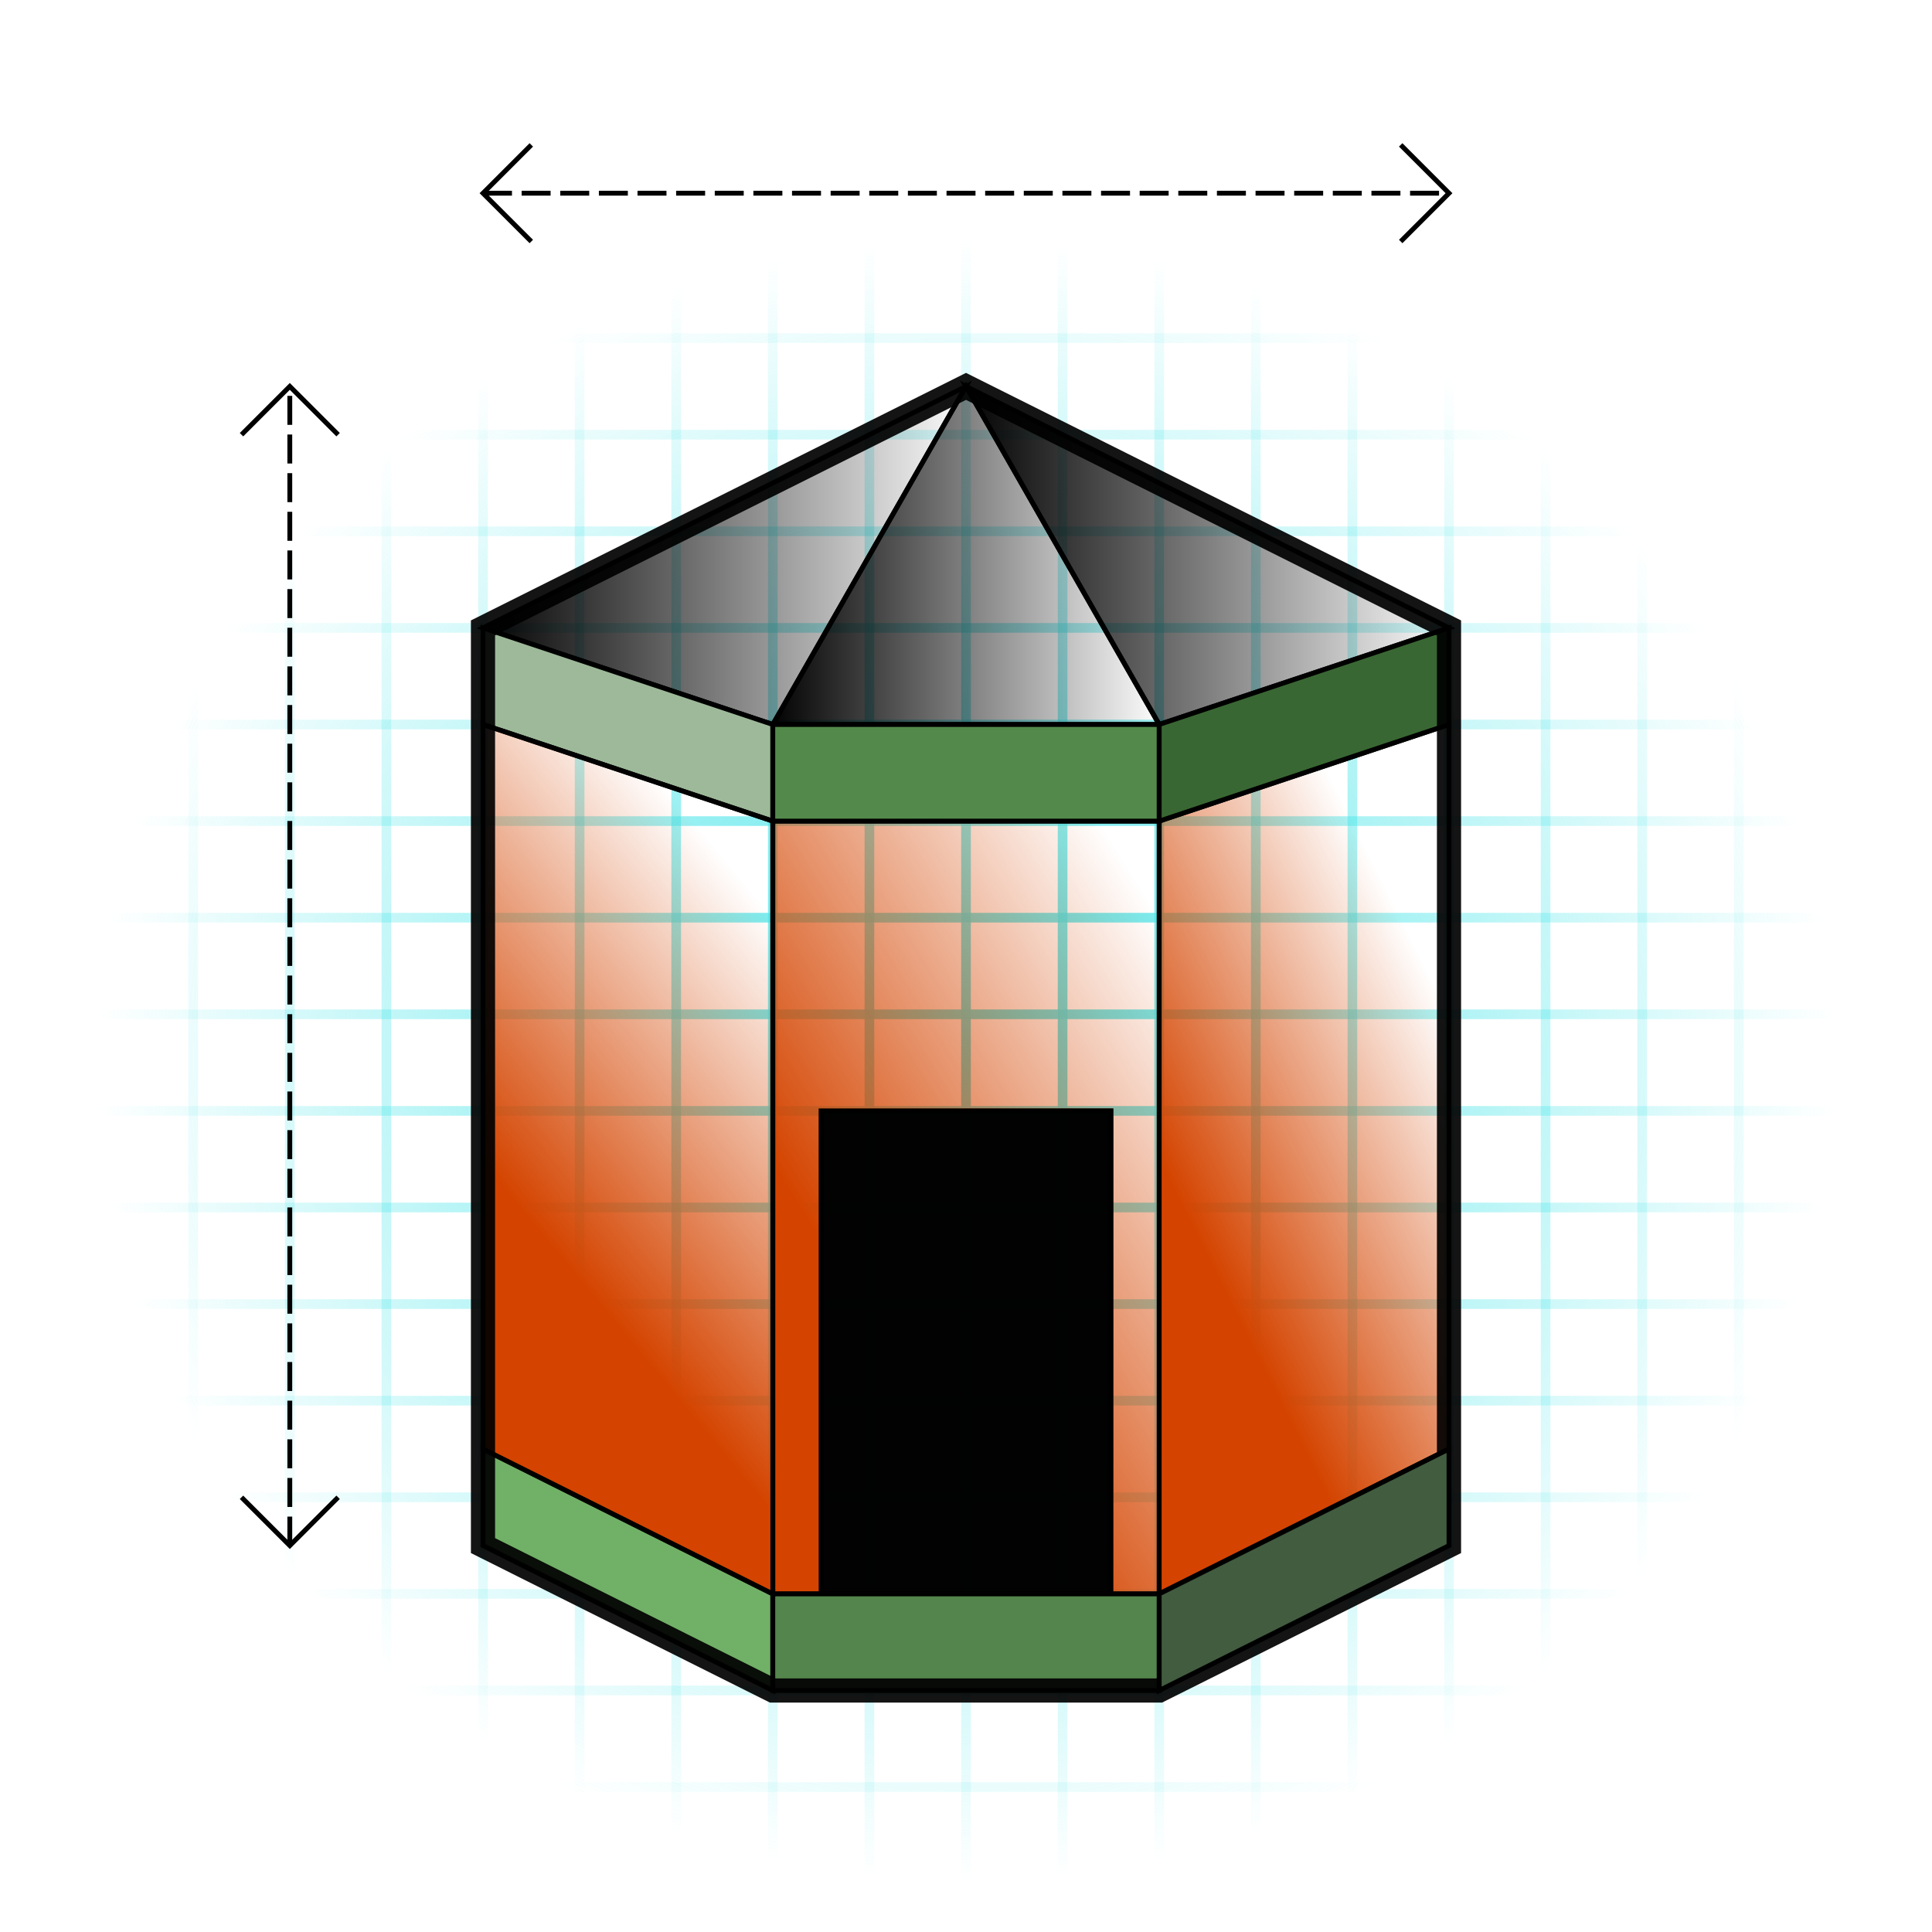<?xml version="1.0" encoding="UTF-8" standalone="no"?>
<!-- Created with Inkscape (http://www.inkscape.org/) -->

<svg
   xmlns:osb="http://www.openswatchbook.org/uri/2009/osb"
   xmlns:dc="http://purl.org/dc/elements/1.1/"
   xmlns:cc="http://creativecommons.org/ns#"
   xmlns:rdf="http://www.w3.org/1999/02/22-rdf-syntax-ns#"
   xmlns:svg="http://www.w3.org/2000/svg"
   xmlns="http://www.w3.org/2000/svg"
   xmlns:xlink="http://www.w3.org/1999/xlink"
   xmlns:sodipodi="http://sodipodi.sourceforge.net/DTD/sodipodi-0.dtd"
   xmlns:inkscape="http://www.inkscape.org/namespaces/inkscape"
   width="400"
   height="400"
   viewBox="0 0 105.833 105.833"
   version="1.1"
   id="svg8"
   inkscape:version="0.92.4 (5da689c313, 2019-01-14)"
   sodipodi:docname="TheOrangeRoomProject.svg"
   style="enable-background:new">
  <defs
     id="defs2">
    <linearGradient
       inkscape:collect="always"
       id="linearGradient8836">
      <stop
         style="stop-color:#4ae5e9;stop-opacity:1;"
         offset="0"
         id="stop8832" />
      <stop
         style="stop-color:#4ae5e9;stop-opacity:0;"
         offset="1"
         id="stop8834" />
    </linearGradient>
    <linearGradient
       inkscape:collect="always"
       id="linearGradient6564">
      <stop
         style="stop-color:#425c3f;stop-opacity:1;"
         offset="0"
         id="stop6560" />
      <stop
         style="stop-color:#425c3f;stop-opacity:0;"
         offset="1"
         id="stop6562" />
    </linearGradient>
    <linearGradient
       inkscape:collect="always"
       id="linearGradient6542">
      <stop
         style="stop-color:#425c3f;stop-opacity:1;"
         offset="0"
         id="stop6538" />
      <stop
         style="stop-color:#425c3f;stop-opacity:0;"
         offset="1"
         id="stop6540" />
    </linearGradient>
    <linearGradient
       inkscape:collect="always"
       id="linearGradient6404">
      <stop
         style="stop-color:#538a4b;stop-opacity:1;"
         offset="0"
         id="stop6400" />
      <stop
         style="stop-color:#538a4b;stop-opacity:0;"
         offset="1"
         id="stop6402" />
    </linearGradient>
    <linearGradient
       inkscape:collect="always"
       id="linearGradient6366">
      <stop
         style="stop-color:#595959;stop-opacity:1;"
         offset="0"
         id="stop6362" />
      <stop
         style="stop-color:#595959;stop-opacity:0;"
         offset="1"
         id="stop6364" />
    </linearGradient>
    <linearGradient
       inkscape:collect="always"
       id="linearGradient6342">
      <stop
         style="stop-color:#000000;stop-opacity:1;"
         offset="0"
         id="stop6338" />
      <stop
         style="stop-color:#000000;stop-opacity:0;"
         offset="1"
         id="stop6340" />
    </linearGradient>
    <linearGradient
       inkscape:collect="always"
       id="linearGradient6318">
      <stop
         style="stop-color:#595959;stop-opacity:1;"
         offset="0"
         id="stop6314" />
      <stop
         style="stop-color:#595959;stop-opacity:0;"
         offset="1"
         id="stop6316" />
    </linearGradient>
    <linearGradient
       inkscape:collect="always"
       id="linearGradient6268">
      <stop
         style="stop-color:#d44400;stop-opacity:1;"
         offset="0"
         id="stop6264" />
      <stop
         style="stop-color:#d44400;stop-opacity:0;"
         offset="1"
         id="stop6266" />
    </linearGradient>
    <linearGradient
       inkscape:collect="always"
       id="linearGradient6260">
      <stop
         style="stop-color:#d44400;stop-opacity:1;"
         offset="0"
         id="stop6256" />
      <stop
         style="stop-color:#d44400;stop-opacity:0;"
         offset="1"
         id="stop6258" />
    </linearGradient>
    <linearGradient
       inkscape:collect="always"
       id="linearGradient6242">
      <stop
         style="stop-color:#000000;stop-opacity:1;"
         offset="0"
         id="stop6238" />
      <stop
         style="stop-color:#000000;stop-opacity:0;"
         offset="1"
         id="stop6240" />
    </linearGradient>
    <linearGradient
       inkscape:collect="always"
       id="linearGradient6234">
      <stop
         style="stop-color:#000000;stop-opacity:1;"
         offset="0"
         id="stop6230" />
      <stop
         style="stop-color:#000000;stop-opacity:0;"
         offset="1"
         id="stop6232" />
    </linearGradient>
    <linearGradient
       inkscape:collect="always"
       id="linearGradient6222">
      <stop
         style="stop-color:#000000;stop-opacity:1;"
         offset="0"
         id="stop6218" />
      <stop
         style="stop-color:#000000;stop-opacity:0;"
         offset="1"
         id="stop6220" />
    </linearGradient>
    <linearGradient
       inkscape:collect="always"
       id="linearGradient6186">
      <stop
         style="stop-color:#000000;stop-opacity:1;"
         offset="0"
         id="stop6182" />
      <stop
         style="stop-color:#000000;stop-opacity:0;"
         offset="1"
         id="stop6184" />
    </linearGradient>
    <linearGradient
       inkscape:collect="always"
       id="linearGradient6174">
      <stop
         style="stop-color:#d44400;stop-opacity:1;"
         offset="0"
         id="stop6170" />
      <stop
         style="stop-color:#d44400;stop-opacity:0;"
         offset="1"
         id="stop6172" />
    </linearGradient>
    <linearGradient
       id="linearGradient6120"
       osb:paint="solid">
      <stop
         style="stop-color:#000000;stop-opacity:1;"
         offset="0"
         id="stop6118" />
    </linearGradient>
    <linearGradient
       inkscape:collect="always"
       id="linearGradient6030"
       osb:paint="gradient">
      <stop
         style="stop-color:#000000;stop-opacity:1;"
         offset="0"
         id="stop6026" />
      <stop
         style="stop-color:#000000;stop-opacity:0;"
         offset="1"
         id="stop6028" />
    </linearGradient>
    <inkscape:perspective
       sodipodi:type="inkscape:persp3d"
       inkscape:vp_x="-66.759297 : 148.50001 : 1"
       inkscape:vp_y="0 : 1000 : 0"
       inkscape:vp_z="322.85734 : 148.50001 : 1"
       inkscape:persp3d-origin="128.04902 : 99.000004 : 1"
       id="perspective4526" />
    <linearGradient
       inkscape:collect="always"
       xlink:href="#linearGradient6174"
       id="linearGradient6178"
       x1="95.118"
       y1="106.5"
       x2="116.417"
       y2="93.271"
       gradientUnits="userSpaceOnUse"
       gradientTransform="translate(-52.917,148.167)" />
    <radialGradient
       inkscape:collect="always"
       xlink:href="#linearGradient6186"
       id="radialGradient6190"
       cx="105.833"
       cy="117.083"
       fx="105.833"
       fy="117.083"
       r="8.07"
       gradientTransform="matrix(1,0,0,1.656,0,-76.776)"
       gradientUnits="userSpaceOnUse" />
    <linearGradient
       inkscape:collect="always"
       xlink:href="#linearGradient6222"
       id="linearGradient6224"
       x1="95.022"
       y1="73.36"
       x2="116.645"
       y2="73.36"
       gradientUnits="userSpaceOnUse"
       gradientTransform="translate(-52.917,148.167)" />
    <linearGradient
       inkscape:collect="always"
       xlink:href="#linearGradient6234"
       id="linearGradient6236"
       x1="105.502"
       y1="73.35"
       x2="132.636"
       y2="73.35"
       gradientUnits="userSpaceOnUse"
       gradientTransform="translate(-52.917,148.167)" />
    <linearGradient
       inkscape:collect="always"
       xlink:href="#linearGradient6242"
       id="linearGradient6244"
       x1="79.03"
       y1="73.35"
       x2="106.165"
       y2="73.35"
       gradientUnits="userSpaceOnUse"
       gradientTransform="translate(-52.917,148.167)" />
    <linearGradient
       inkscape:collect="always"
       xlink:href="#linearGradient6260"
       id="linearGradient6262"
       x1="79.243"
       y1="106.515"
       x2="95.25"
       y2="93.271"
       gradientUnits="userSpaceOnUse"
       gradientTransform="translate(-52.917,148.167)" />
    <linearGradient
       inkscape:collect="always"
       xlink:href="#linearGradient6268"
       id="linearGradient6270"
       x1="116.417"
       y1="106.5"
       x2="132.292"
       y2="98.562"
       gradientUnits="userSpaceOnUse"
       gradientTransform="translate(-52.917,148.167)" />
    <radialGradient
       inkscape:collect="always"
       xlink:href="#linearGradient6318"
       id="radialGradient6322"
       cx="124.354"
       cy="82.688"
       fx="124.354"
       fy="82.688"
       r="8.07"
       gradientTransform="matrix(1,0,0,0.678,0,26.585)"
       gradientUnits="userSpaceOnUse" />
    <radialGradient
       inkscape:collect="always"
       xlink:href="#linearGradient6342"
       id="radialGradient6346"
       cx="105.833"
       cy="85.333"
       fx="105.833"
       fy="85.333"
       r="10.716"
       gradientTransform="matrix(1,0,0,0.259,0,63.21)"
       gradientUnits="userSpaceOnUse" />
    <radialGradient
       inkscape:collect="always"
       xlink:href="#linearGradient6366"
       id="radialGradient6368"
       cx="105.833"
       cy="85.333"
       fx="105.833"
       fy="85.333"
       r="10.716"
       gradientTransform="matrix(1,0,0,0.259,0,63.21)"
       gradientUnits="userSpaceOnUse" />
    <linearGradient
       inkscape:collect="always"
       xlink:href="#linearGradient6404"
       id="linearGradient6406"
       x1="79.243"
       y1="82.688"
       x2="95.382"
       y2="82.688"
       gradientUnits="userSpaceOnUse" />
    <filter
       style="color-interpolation-filters:sRGB"
       inkscape:label="Blend"
       id="filter6410">
      <feBlend
         in2="SourceGraphic"
         mode="multiply"
         result="blend"
         id="feBlend6408" />
    </filter>
    <filter
       inkscape:collect="always"
       style="color-interpolation-filters:sRGB"
       id="filter6440"
       x="-0.042"
       width="1.085"
       y="-0.031"
       height="1.063">
      <feGaussianBlur
         inkscape:collect="always"
         stdDeviation="0.933"
         id="feGaussianBlur6442" />
      <feBlend
         inkscape:collect="always"
         mode="multiply"
         in2="BackgroundImage"
         id="feBlend6444" />
    </filter>
    <linearGradient
       inkscape:collect="always"
       xlink:href="#linearGradient6542"
       id="linearGradient6546"
       x1="116.284"
       y1="128.99"
       x2="132.424"
       y2="128.99"
       gradientUnits="userSpaceOnUse" />
    <linearGradient
       inkscape:collect="always"
       xlink:href="#linearGradient6564"
       id="linearGradient6566"
       x1="79.243"
       y1="128.99"
       x2="95.382"
       y2="128.99"
       gradientUnits="userSpaceOnUse" />
    <radialGradient
       inkscape:collect="always"
       xlink:href="#linearGradient8836"
       id="radialGradient8838"
       cx="105.833"
       cy="286.417"
       fx="105.833"
       fy="286.417"
       r="47.625"
       gradientTransform="matrix(1,0,0,0.944,0,15.912)"
       gradientUnits="userSpaceOnUse" />
    <radialGradient
       inkscape:collect="always"
       xlink:href="#linearGradient8836"
       id="radialGradient9038"
       gradientUnits="userSpaceOnUse"
       gradientTransform="matrix(1,0,0,0.944,0,15.912)"
       cx="105.833"
       cy="286.417"
       fx="105.833"
       fy="286.417"
       r="47.625" />
    <radialGradient
       inkscape:collect="always"
       xlink:href="#linearGradient8836"
       id="radialGradient9040"
       gradientUnits="userSpaceOnUse"
       gradientTransform="matrix(1,0,0,0.944,0,15.912)"
       cx="105.833"
       cy="286.417"
       fx="105.833"
       fy="286.417"
       r="47.625" />
    <radialGradient
       inkscape:collect="always"
       xlink:href="#linearGradient8836"
       id="radialGradient9042"
       gradientUnits="userSpaceOnUse"
       gradientTransform="matrix(1,0,0,0.944,0,15.912)"
       cx="105.833"
       cy="286.417"
       fx="105.833"
       fy="286.417"
       r="47.625" />
    <radialGradient
       inkscape:collect="always"
       xlink:href="#linearGradient8836"
       id="radialGradient9044"
       gradientUnits="userSpaceOnUse"
       gradientTransform="matrix(1,0,0,0.944,0,15.912)"
       cx="105.833"
       cy="286.417"
       fx="105.833"
       fy="286.417"
       r="47.625" />
    <radialGradient
       inkscape:collect="always"
       xlink:href="#linearGradient8836"
       id="radialGradient9046"
       gradientUnits="userSpaceOnUse"
       gradientTransform="matrix(1,0,0,0.944,0,15.912)"
       cx="105.833"
       cy="286.417"
       fx="105.833"
       fy="286.417"
       r="47.625" />
    <radialGradient
       inkscape:collect="always"
       xlink:href="#linearGradient8836"
       id="radialGradient9048"
       gradientUnits="userSpaceOnUse"
       gradientTransform="matrix(1,0,0,0.944,0,15.912)"
       cx="105.833"
       cy="286.417"
       fx="105.833"
       fy="286.417"
       r="47.625" />
    <radialGradient
       inkscape:collect="always"
       xlink:href="#linearGradient8836"
       id="radialGradient9050"
       gradientUnits="userSpaceOnUse"
       gradientTransform="matrix(1,0,0,0.944,0,15.912)"
       cx="105.833"
       cy="286.417"
       fx="105.833"
       fy="286.417"
       r="47.625" />
    <radialGradient
       inkscape:collect="always"
       xlink:href="#linearGradient8836"
       id="radialGradient9052"
       gradientUnits="userSpaceOnUse"
       gradientTransform="matrix(1,0,0,0.944,0,15.912)"
       cx="105.833"
       cy="286.417"
       fx="105.833"
       fy="286.417"
       r="47.625" />
    <radialGradient
       inkscape:collect="always"
       xlink:href="#linearGradient8836"
       id="radialGradient9054"
       gradientUnits="userSpaceOnUse"
       gradientTransform="matrix(1,0,0,0.944,0,15.912)"
       cx="105.833"
       cy="286.417"
       fx="105.833"
       fy="286.417"
       r="47.625" />
    <radialGradient
       inkscape:collect="always"
       xlink:href="#linearGradient8836"
       id="radialGradient9056"
       gradientUnits="userSpaceOnUse"
       gradientTransform="matrix(1,0,0,0.944,0,15.912)"
       cx="105.833"
       cy="286.417"
       fx="105.833"
       fy="286.417"
       r="47.625" />
    <radialGradient
       inkscape:collect="always"
       xlink:href="#linearGradient8836"
       id="radialGradient9058"
       gradientUnits="userSpaceOnUse"
       gradientTransform="matrix(1,0,0,0.944,0,15.912)"
       cx="105.833"
       cy="286.417"
       fx="105.833"
       fy="286.417"
       r="47.625" />
    <radialGradient
       inkscape:collect="always"
       xlink:href="#linearGradient8836"
       id="radialGradient9060"
       gradientUnits="userSpaceOnUse"
       gradientTransform="matrix(1,0,0,0.944,0,15.912)"
       cx="105.833"
       cy="286.417"
       fx="105.833"
       fy="286.417"
       r="47.625" />
    <radialGradient
       inkscape:collect="always"
       xlink:href="#linearGradient8836"
       id="radialGradient9062"
       gradientUnits="userSpaceOnUse"
       gradientTransform="matrix(1,0,0,0.944,0,15.912)"
       cx="105.833"
       cy="286.417"
       fx="105.833"
       fy="286.417"
       r="47.625" />
    <radialGradient
       inkscape:collect="always"
       xlink:href="#linearGradient8836"
       id="radialGradient9064"
       gradientUnits="userSpaceOnUse"
       gradientTransform="matrix(1,0,0,0.944,0,15.912)"
       cx="105.833"
       cy="286.417"
       fx="105.833"
       fy="286.417"
       r="47.625" />
    <radialGradient
       inkscape:collect="always"
       xlink:href="#linearGradient8836"
       id="radialGradient9066"
       gradientUnits="userSpaceOnUse"
       gradientTransform="matrix(1,0,0,0.944,0,15.912)"
       cx="105.833"
       cy="286.417"
       fx="105.833"
       fy="286.417"
       r="47.625" />
    <radialGradient
       inkscape:collect="always"
       xlink:href="#linearGradient8836"
       id="radialGradient9068"
       gradientUnits="userSpaceOnUse"
       gradientTransform="matrix(1,0,0,0.944,0,15.912)"
       cx="105.833"
       cy="286.417"
       fx="105.833"
       fy="286.417"
       r="47.625" />
    <radialGradient
       inkscape:collect="always"
       xlink:href="#linearGradient8836"
       id="radialGradient9070"
       gradientUnits="userSpaceOnUse"
       gradientTransform="matrix(1,0,0,0.944,0,15.912)"
       cx="105.833"
       cy="286.417"
       fx="105.833"
       fy="286.417"
       r="47.625" />
    <radialGradient
       inkscape:collect="always"
       xlink:href="#linearGradient8836"
       id="radialGradient9072"
       gradientUnits="userSpaceOnUse"
       gradientTransform="matrix(1,0,0,0.944,0,15.912)"
       cx="105.833"
       cy="286.417"
       fx="105.833"
       fy="286.417"
       r="47.625" />
    <radialGradient
       inkscape:collect="always"
       xlink:href="#linearGradient8836"
       id="radialGradient9074"
       gradientUnits="userSpaceOnUse"
       gradientTransform="matrix(1,0,0,0.944,0,15.912)"
       cx="105.833"
       cy="286.417"
       fx="105.833"
       fy="286.417"
       r="47.625" />
    <radialGradient
       inkscape:collect="always"
       xlink:href="#linearGradient8836"
       id="radialGradient9076"
       gradientUnits="userSpaceOnUse"
       gradientTransform="matrix(1,0,0,0.944,0,15.912)"
       cx="105.833"
       cy="286.417"
       fx="105.833"
       fy="286.417"
       r="47.625" />
    <radialGradient
       inkscape:collect="always"
       xlink:href="#linearGradient8836"
       id="radialGradient9078"
       gradientUnits="userSpaceOnUse"
       gradientTransform="matrix(1,0,0,0.944,0,15.912)"
       cx="105.833"
       cy="286.417"
       fx="105.833"
       fy="286.417"
       r="47.625" />
    <radialGradient
       inkscape:collect="always"
       xlink:href="#linearGradient8836"
       id="radialGradient9080"
       gradientUnits="userSpaceOnUse"
       gradientTransform="matrix(1,0,0,0.944,0,15.912)"
       cx="105.833"
       cy="286.417"
       fx="105.833"
       fy="286.417"
       r="47.625" />
    <radialGradient
       inkscape:collect="always"
       xlink:href="#linearGradient8836"
       id="radialGradient9082"
       gradientUnits="userSpaceOnUse"
       gradientTransform="matrix(1,0,0,0.944,0,15.912)"
       cx="105.833"
       cy="286.417"
       fx="105.833"
       fy="286.417"
       r="47.625" />
    <radialGradient
       inkscape:collect="always"
       xlink:href="#linearGradient8836"
       id="radialGradient9084"
       gradientUnits="userSpaceOnUse"
       gradientTransform="matrix(1,0,0,0.944,0,15.912)"
       cx="105.833"
       cy="286.417"
       fx="105.833"
       fy="286.417"
       r="47.625" />
    <radialGradient
       inkscape:collect="always"
       xlink:href="#linearGradient8836"
       id="radialGradient9086"
       gradientUnits="userSpaceOnUse"
       gradientTransform="matrix(1,0,0,0.944,0,15.912)"
       cx="105.833"
       cy="286.417"
       fx="105.833"
       fy="286.417"
       r="47.625" />
    <radialGradient
       inkscape:collect="always"
       xlink:href="#linearGradient8836"
       id="radialGradient9088"
       gradientUnits="userSpaceOnUse"
       gradientTransform="matrix(1,0,0,0.944,0,15.912)"
       cx="105.833"
       cy="286.417"
       fx="105.833"
       fy="286.417"
       r="47.625" />
    <radialGradient
       inkscape:collect="always"
       xlink:href="#linearGradient8836"
       id="radialGradient9090"
       gradientUnits="userSpaceOnUse"
       gradientTransform="matrix(1,0,0,0.944,0,15.912)"
       cx="105.833"
       cy="286.417"
       fx="105.833"
       fy="286.417"
       r="47.625" />
    <radialGradient
       inkscape:collect="always"
       xlink:href="#linearGradient8836"
       id="radialGradient9092"
       gradientUnits="userSpaceOnUse"
       gradientTransform="matrix(1,0,0,0.944,0,15.912)"
       cx="105.833"
       cy="286.417"
       fx="105.833"
       fy="286.417"
       r="47.625" />
    <radialGradient
       inkscape:collect="always"
       xlink:href="#linearGradient8836"
       id="radialGradient9094"
       gradientUnits="userSpaceOnUse"
       gradientTransform="matrix(1,0,0,0.944,0,15.912)"
       cx="105.833"
       cy="286.417"
       fx="105.833"
       fy="286.417"
       r="47.625" />
    <radialGradient
       inkscape:collect="always"
       xlink:href="#linearGradient8836"
       id="radialGradient9096"
       gradientUnits="userSpaceOnUse"
       gradientTransform="matrix(1,0,0,0.944,0,15.912)"
       cx="105.833"
       cy="286.417"
       fx="105.833"
       fy="286.417"
       r="47.625" />
    <radialGradient
       inkscape:collect="always"
       xlink:href="#linearGradient8836"
       id="radialGradient9098"
       gradientUnits="userSpaceOnUse"
       gradientTransform="matrix(1,0,0,0.944,0,15.912)"
       cx="105.833"
       cy="286.417"
       fx="105.833"
       fy="286.417"
       r="47.625" />
    <radialGradient
       inkscape:collect="always"
       xlink:href="#linearGradient8836"
       id="radialGradient9100"
       gradientUnits="userSpaceOnUse"
       gradientTransform="matrix(1,0,0,0.944,0,15.912)"
       cx="105.833"
       cy="286.417"
       fx="105.833"
       fy="286.417"
       r="47.625" />
    <radialGradient
       inkscape:collect="always"
       xlink:href="#linearGradient8836"
       id="radialGradient9102"
       gradientUnits="userSpaceOnUse"
       gradientTransform="matrix(1,0,0,0.944,0,15.912)"
       cx="105.833"
       cy="286.417"
       fx="105.833"
       fy="286.417"
       r="47.625" />
  </defs>
  <sodipodi:namedview
     id="base"
     pagecolor="#ffffff"
     bordercolor="#666666"
     borderopacity="1.0"
     inkscape:pageopacity="0.0"
     inkscape:pageshadow="2"
     inkscape:zoom="2.3268814"
     inkscape:cx="399.99999"
     inkscape:cy="294.2248"
     inkscape:document-units="px"
     inkscape:current-layer="layer1"
     showgrid="true"
     showguides="true"
     inkscape:snap-grids="true"
     inkscape:pagecheckerboard="false"
     inkscape:window-width="3840"
     inkscape:window-height="2004"
     inkscape:window-x="-16"
     inkscape:window-y="-16"
     inkscape:window-maximized="1"
     units="px">
    <inkscape:grid
       type="xygrid"
       id="grid10"
       dotted="false"
       empspacing="10"
       spacingx="0.265" />
  </sodipodi:namedview>
  <g
     inkscape:label="Layer 1"
     inkscape:groupmode="layer"
     id="layer1"
     style="display:inline"
     transform="translate(0,-191.167)">
    <g
       id="g8830"
       transform="translate(-52.917,-37.042)"
       style="stroke:url(#radialGradient8838)">
      <path
         inkscape:connector-curvature="0"
         id="path6604"
         d="M 58.208,246.729 H 153.458"
         style="fill:none;stroke:url(#radialGradient9038);stroke-width:0.529;stroke-linecap:butt;stroke-linejoin:miter;stroke-miterlimit:4;stroke-dasharray:none;stroke-opacity:1" />
      <path
         inkscape:connector-curvature="0"
         id="path6604-5"
         d="M 58.208,252.021 H 153.458"
         style="display:inline;fill:none;stroke:url(#radialGradient9040);stroke-width:0.529;stroke-linecap:butt;stroke-linejoin:miter;stroke-miterlimit:4;stroke-dasharray:none;stroke-opacity:1;enable-background:new" />
      <path
         inkscape:connector-curvature="0"
         id="path6604-6"
         d="M 58.208,257.312 H 153.458"
         style="display:inline;fill:none;stroke:url(#radialGradient9042);stroke-width:0.529;stroke-linecap:butt;stroke-linejoin:miter;stroke-miterlimit:4;stroke-dasharray:none;stroke-opacity:1;enable-background:new" />
      <path
         inkscape:connector-curvature="0"
         id="path6604-5-5"
         d="M 58.208,262.604 H 153.458"
         style="display:inline;fill:none;stroke:url(#radialGradient9044);stroke-width:0.529;stroke-linecap:butt;stroke-linejoin:miter;stroke-miterlimit:4;stroke-dasharray:none;stroke-opacity:1;enable-background:new" />
      <path
         inkscape:connector-curvature="0"
         id="path6604-57"
         d="M 58.208,267.896 H 153.458"
         style="display:inline;fill:none;stroke:url(#radialGradient9046);stroke-width:0.529;stroke-linecap:butt;stroke-linejoin:miter;stroke-miterlimit:4;stroke-dasharray:none;stroke-opacity:1;enable-background:new" />
      <path
         inkscape:connector-curvature="0"
         id="path6604-5-6"
         d="M 58.208,273.187 H 153.458"
         style="display:inline;fill:none;stroke:url(#radialGradient9048);stroke-width:0.529;stroke-linecap:butt;stroke-linejoin:miter;stroke-miterlimit:4;stroke-dasharray:none;stroke-opacity:1;enable-background:new" />
      <path
         inkscape:connector-curvature="0"
         id="path6604-6-8"
         d="M 58.208,278.479 H 153.458"
         style="display:inline;fill:none;stroke:url(#radialGradient9050);stroke-width:0.529;stroke-linecap:butt;stroke-linejoin:miter;stroke-miterlimit:4;stroke-dasharray:none;stroke-opacity:1;enable-background:new" />
      <path
         inkscape:connector-curvature="0"
         id="path6604-5-5-0"
         d="m 58.208,283.771 h 95.25"
         style="display:inline;fill:none;stroke:url(#radialGradient9052);stroke-width:0.529;stroke-linecap:butt;stroke-linejoin:miter;stroke-miterlimit:4;stroke-dasharray:none;stroke-opacity:1;enable-background:new" />
      <path
         inkscape:connector-curvature="0"
         id="path6604-9"
         d="m 58.208,289.062 h 95.25"
         style="display:inline;fill:none;stroke:url(#radialGradient9054);stroke-width:0.529;stroke-linecap:butt;stroke-linejoin:miter;stroke-miterlimit:4;stroke-dasharray:none;stroke-opacity:1;enable-background:new" />
      <path
         inkscape:connector-curvature="0"
         id="path6604-5-50"
         d="m 58.208,294.354 h 95.25"
         style="display:inline;fill:none;stroke:url(#radialGradient9056);stroke-width:0.529;stroke-linecap:butt;stroke-linejoin:miter;stroke-miterlimit:4;stroke-dasharray:none;stroke-opacity:1;enable-background:new" />
      <path
         inkscape:connector-curvature="0"
         id="path6604-6-7"
         d="m 58.208,299.646 h 95.25"
         style="display:inline;fill:none;stroke:url(#radialGradient9058);stroke-width:0.529;stroke-linecap:butt;stroke-linejoin:miter;stroke-miterlimit:4;stroke-dasharray:none;stroke-opacity:1;enable-background:new" />
      <path
         inkscape:connector-curvature="0"
         id="path6604-5-5-8"
         d="m 58.208,304.937 h 95.25"
         style="display:inline;fill:none;stroke:url(#radialGradient9060);stroke-width:0.529;stroke-linecap:butt;stroke-linejoin:miter;stroke-miterlimit:4;stroke-dasharray:none;stroke-opacity:1;enable-background:new" />
      <path
         inkscape:connector-curvature="0"
         id="path6604-573"
         d="M 58.208,310.229 H 153.458"
         style="display:inline;fill:none;stroke:url(#radialGradient9062);stroke-width:0.529;stroke-linecap:butt;stroke-linejoin:miter;stroke-miterlimit:4;stroke-dasharray:none;stroke-opacity:1;enable-background:new" />
      <path
         inkscape:connector-curvature="0"
         id="path6604-5-0"
         d="M 58.208,315.521 H 153.458"
         style="display:inline;fill:none;stroke:url(#radialGradient9064);stroke-width:0.529;stroke-linecap:butt;stroke-linejoin:miter;stroke-miterlimit:4;stroke-dasharray:none;stroke-opacity:1;enable-background:new" />
      <path
         inkscape:connector-curvature="0"
         id="path6604-6-0"
         d="M 58.208,320.812 H 153.458"
         style="display:inline;fill:none;stroke:url(#radialGradient9066);stroke-width:0.529;stroke-linecap:butt;stroke-linejoin:miter;stroke-miterlimit:4;stroke-dasharray:none;stroke-opacity:1;enable-background:new" />
      <path
         inkscape:connector-curvature="0"
         id="path6604-5-5-1"
         d="M 58.208,326.104 H 153.458"
         style="display:inline;fill:none;stroke:url(#radialGradient9068);stroke-width:0.529;stroke-linecap:butt;stroke-linejoin:miter;stroke-miterlimit:4;stroke-dasharray:none;stroke-opacity:1;enable-background:new" />
      <path
         inkscape:connector-curvature="0"
         id="path6687"
         d="m 148.167,241.437 v 89.958"
         style="fill:none;stroke:url(#radialGradient9070);stroke-width:0.529;stroke-linecap:butt;stroke-linejoin:miter;stroke-miterlimit:4;stroke-dasharray:none;stroke-opacity:1" />
      <path
         inkscape:connector-curvature="0"
         id="path6687-3"
         d="m 142.875,241.437 v 89.958"
         style="display:inline;fill:none;stroke:url(#radialGradient9072);stroke-width:0.529;stroke-linecap:butt;stroke-linejoin:miter;stroke-miterlimit:4;stroke-dasharray:none;stroke-opacity:1;enable-background:new" />
      <path
         inkscape:connector-curvature="0"
         id="path6687-32"
         d="m 137.583,241.437 v 89.958"
         style="display:inline;fill:none;stroke:url(#radialGradient9074);stroke-width:0.529;stroke-linecap:butt;stroke-linejoin:miter;stroke-miterlimit:4;stroke-dasharray:none;stroke-opacity:1;enable-background:new" />
      <path
         inkscape:connector-curvature="0"
         id="path6687-1"
         d="m 132.292,241.437 v 89.958"
         style="display:inline;fill:none;stroke:url(#radialGradient9076);stroke-width:0.529;stroke-linecap:butt;stroke-linejoin:miter;stroke-miterlimit:4;stroke-dasharray:none;stroke-opacity:1;enable-background:new" />
      <path
         inkscape:connector-curvature="0"
         id="path6687-1-6"
         d="m 127,241.437 v 89.958"
         style="display:inline;fill:none;stroke:url(#radialGradient9078);stroke-width:0.529;stroke-linecap:butt;stroke-linejoin:miter;stroke-miterlimit:4;stroke-dasharray:none;stroke-opacity:1;enable-background:new" />
      <path
         inkscape:connector-curvature="0"
         id="path6687-1-8"
         d="m 121.708,241.437 v 89.958"
         style="display:inline;fill:none;stroke:url(#radialGradient9080);stroke-width:0.529;stroke-linecap:butt;stroke-linejoin:miter;stroke-miterlimit:4;stroke-dasharray:none;stroke-opacity:1;enable-background:new" />
      <path
         inkscape:connector-curvature="0"
         id="path6687-1-9"
         d="m 116.417,241.437 v 89.958"
         style="display:inline;fill:none;stroke:url(#radialGradient9082);stroke-width:0.529;stroke-linecap:butt;stroke-linejoin:miter;stroke-miterlimit:4;stroke-dasharray:none;stroke-opacity:1;enable-background:new" />
      <path
         inkscape:connector-curvature="0"
         id="path6687-1-5"
         d="m 111.125,241.437 v 89.958"
         style="display:inline;fill:none;stroke:url(#radialGradient9084);stroke-width:0.529;stroke-linecap:butt;stroke-linejoin:miter;stroke-miterlimit:4;stroke-dasharray:none;stroke-opacity:1;enable-background:new" />
      <path
         inkscape:connector-curvature="0"
         id="path6687-1-4"
         d="m 105.833,241.437 v 89.958"
         style="display:inline;fill:none;stroke:url(#radialGradient9086);stroke-width:0.529;stroke-linecap:butt;stroke-linejoin:miter;stroke-miterlimit:4;stroke-dasharray:none;stroke-opacity:1;enable-background:new" />
      <path
         inkscape:connector-curvature="0"
         id="path6687-1-7"
         d="m 89.958,241.437 v 89.958"
         style="display:inline;fill:none;stroke:url(#radialGradient9088);stroke-width:0.529;stroke-linecap:butt;stroke-linejoin:miter;stroke-miterlimit:4;stroke-dasharray:none;stroke-opacity:1;enable-background:new" />
      <path
         inkscape:connector-curvature="0"
         id="path6687-1-1"
         d="m 95.25,241.437 v 89.958"
         style="display:inline;fill:none;stroke:url(#radialGradient9090);stroke-width:0.529;stroke-linecap:butt;stroke-linejoin:miter;stroke-miterlimit:4;stroke-dasharray:none;stroke-opacity:1;enable-background:new" />
      <path
         inkscape:connector-curvature="0"
         id="path6687-1-85"
         d="m 100.542,241.437 v 89.958"
         style="display:inline;fill:none;stroke:url(#radialGradient9092);stroke-width:0.529;stroke-linecap:butt;stroke-linejoin:miter;stroke-miterlimit:4;stroke-dasharray:none;stroke-opacity:1;enable-background:new" />
      <path
         inkscape:connector-curvature="0"
         id="path6687-1-3"
         d="m 84.667,241.437 v 89.958"
         style="display:inline;fill:none;stroke:url(#radialGradient9094);stroke-width:0.529;stroke-linecap:butt;stroke-linejoin:miter;stroke-miterlimit:4;stroke-dasharray:none;stroke-opacity:1;enable-background:new" />
      <path
         inkscape:connector-curvature="0"
         id="path6687-1-14"
         d="m 79.375,241.437 v 89.958"
         style="display:inline;fill:none;stroke:url(#radialGradient9096);stroke-width:0.529;stroke-linecap:butt;stroke-linejoin:miter;stroke-miterlimit:4;stroke-dasharray:none;stroke-opacity:1;enable-background:new" />
      <path
         inkscape:connector-curvature="0"
         id="path6687-1-17"
         d="m 68.792,241.437 v 89.958"
         style="display:inline;fill:none;stroke:url(#radialGradient9098);stroke-width:0.529;stroke-linecap:butt;stroke-linejoin:miter;stroke-miterlimit:4;stroke-dasharray:none;stroke-opacity:1;enable-background:new" />
      <path
         inkscape:connector-curvature="0"
         id="path6687-1-12"
         d="m 74.083,241.437 v 89.958"
         style="display:inline;fill:none;stroke:url(#radialGradient9100);stroke-width:0.529;stroke-linecap:butt;stroke-linejoin:miter;stroke-miterlimit:4;stroke-dasharray:none;stroke-opacity:1;enable-background:new" />
      <path
         inkscape:connector-curvature="0"
         id="path6687-1-98"
         d="m 63.5,241.437 v 89.958"
         style="display:inline;fill:none;stroke:url(#radialGradient9102);stroke-width:0.529;stroke-linecap:butt;stroke-linejoin:miter;stroke-miterlimit:4;stroke-dasharray:none;stroke-opacity:1;enable-background:new" />
    </g>
    <path
       style="opacity:1;fill:#000000;fill-opacity:0.991;stroke:#000000;stroke-width:0.265px;stroke-linecap:butt;stroke-linejoin:miter;stroke-opacity:1"
       d="M 60.854,278.479 V 252.021 H 44.979 v 26.458 h 15.875"
       id="path6076"
       inkscape:connector-curvature="0">
      <title
         id="title6180"
         style="fill:url(#radialGradient6190);fill-opacity:1">Door</title>
    </path>
    <path
       style="fill:url(#linearGradient6178);fill-opacity:1;stroke:#000000;stroke-width:0.265px;stroke-linecap:butt;stroke-linejoin:miter;stroke-opacity:1"
       d="m 42.333,278.479 v -42.333 h 21.167 l -10e-6,42.333 h -2.646 V 252.021 H 44.979 v 26.458 z"
       id="path6078"
       inkscape:connector-curvature="0"
       sodipodi:nodetypes="ccccccccc">
      <title
         id="title6254">Centre Wall</title>
    </path>
    <path
       style="fill:url(#linearGradient6224);fill-opacity:1;stroke:#000000;stroke-width:0.265px;stroke-linecap:butt;stroke-linejoin:miter;stroke-opacity:1"
       d="M 52.917,212.333 42.333,230.854 h 21.167 z"
       id="path6208"
       inkscape:connector-curvature="0">
      <title
         id="title6602">Centre Roof</title>
    </path>
    <path
       style="fill:url(#linearGradient6244);fill-opacity:1;stroke:#000000;stroke-width:0.265px;stroke-linecap:butt;stroke-linejoin:miter;stroke-opacity:1"
       d="m 42.333,230.854 -15.875,-5.292 26.458,-13.229 z"
       id="path6226"
       inkscape:connector-curvature="0">
      <title
         id="title6246">Left Roof</title>
    </path>
    <path
       style="fill:url(#linearGradient6236);fill-opacity:1;stroke:#000000;stroke-width:0.265px;stroke-linecap:butt;stroke-linejoin:miter;stroke-opacity:1"
       d="m 63.5,230.854 -10.583,-18.521 26.458,13.229 z"
       id="path6228"
       inkscape:connector-curvature="0">
      <title
         id="title6248">Right Roof</title>
    </path>
    <path
       style="opacity:1;fill:url(#linearGradient6270);fill-opacity:1;stroke:#000000;stroke-width:0.265;stroke-linecap:butt;stroke-linejoin:miter;stroke-miterlimit:4;stroke-dasharray:none;stroke-opacity:1"
       d="m 63.5,236.146 15.875,-5.292 v 39.688 l -15.875,7.938 z"
       id="path6250"
       inkscape:connector-curvature="0">
      <title
         id="title6272">Right Wall</title>
    </path>
    <path
       style="fill:#9db999;fill-opacity:1;stroke:#000000;stroke-width:0.265px;stroke-linecap:butt;stroke-linejoin:miter;stroke-opacity:1"
       d="m 42.333,230.854 v 5.292 l -15.875,-5.292 v -5.292 z"
       id="path6274"
       inkscape:connector-curvature="0">
      <title
         id="title6276"
         style="fill:url(#linearGradient6406);fill-opacity:1">Upper Left Tank</title>
    </path>
    <path
       style="fill:#538a4b;fill-opacity:1;fill-rule:nonzero;stroke:#000000;stroke-width:0.265;stroke-linecap:butt;stroke-linejoin:miter;stroke-miterlimit:4;stroke-dasharray:none;stroke-opacity:1"
       d="m 63.5,236.146 v -5.292 H 42.333 v 5.292 z"
       id="path6278"
       inkscape:connector-curvature="0">
      <title
         id="title6280"
         style="fill:url(#radialGradient6368);fill-opacity:1;stroke:url(#radialGradient6346)">Upper Center Tank</title>
    </path>
    <path
       style="fill:#396733;fill-opacity:1;stroke:#000000;stroke-width:0.265px;stroke-linecap:butt;stroke-linejoin:miter;stroke-opacity:1"
       d="m 79.375,225.562 -15.875,5.292 v 5.292 l 15.875,-5.292 z"
       id="path6282"
       inkscape:connector-curvature="0">
      <title
         id="title6304"
         style="fill:url(#radialGradient6322);fill-opacity:1">Right Tank</title>
    </path>
    <path
       style="fill:#71b067;fill-opacity:1;stroke:#000000;stroke-width:0.265;stroke-linecap:butt;stroke-linejoin:miter;stroke-miterlimit:4;stroke-dasharray:none;stroke-opacity:1"
       d="m 42.333,283.771 v -5.292 l -15.875,-7.938 v 5.292 z"
       id="path6286"
       inkscape:connector-curvature="0">
      <title
         id="title6288"
         style="fill:url(#linearGradient6566);fill-opacity:1">Lower Left Tank</title>
    </path>
    <path
       style="fill:#54854c;fill-opacity:1;stroke:#000000;stroke-width:0.265px;stroke-linecap:butt;stroke-linejoin:miter;stroke-opacity:1"
       d="m 63.5,283.771 v -5.292 H 42.333 v 5.292 z"
       id="path6294"
       inkscape:connector-curvature="0">
      <title
         id="title6296">Lower Centre Tank</title>
    </path>
    <path
       style="fill:url(#linearGradient6262);fill-opacity:1;stroke:#000000;stroke-width:0.265px;stroke-linecap:butt;stroke-linejoin:miter;stroke-opacity:1"
       d="m 42.333,236.146 -15.875,-5.292 v 39.688 l 15.875,7.938 z"
       id="path6252"
       inkscape:connector-curvature="0">
      <title
         id="title6600">Left Wall</title>
    </path>
    <path
       style="fill:none;stroke:#141414;stroke-width:1.323;stroke-linecap:butt;stroke-linejoin:miter;stroke-miterlimit:4;stroke-dasharray:none;stroke-opacity:1;filter:url(#filter6440)"
       d="m 26.458,275.833 15.875,7.938 h 21.167 l 15.875,-7.938 V 225.562 L 52.917,212.333 26.458,225.562 Z"
       id="path6062"
       inkscape:connector-curvature="0"
       sodipodi:nodetypes="cccccccc">
      <title
         id="title6302">Border</title>
    </path>
    <path
       style="fill:#425c3f;fill-opacity:1;stroke:#000000;stroke-width:0.265px;stroke-linecap:butt;stroke-linejoin:miter;stroke-opacity:1"
       d="m 63.5,283.771 15.875,-7.938 v -5.292 l -15.875,7.938 z"
       id="path6490"
       inkscape:connector-curvature="0">
      <title
         id="title6492"
         style="fill:url(#linearGradient6546);fill-opacity:1">Lower Right Tank</title>
    </path>
    <path
       style="fill:none;stroke:#000000;stroke-width:0.265;stroke-linecap:butt;stroke-linejoin:miter;stroke-miterlimit:4;stroke-dasharray:1.588,0.529;stroke-dashoffset:0;stroke-opacity:1"
       d="m 15.875,275.833 v -63.5"
       id="path6548"
       inkscape:connector-curvature="0" />
    <path
       style="fill:none;stroke:#000000;stroke-width:0.265px;stroke-linecap:butt;stroke-linejoin:miter;stroke-opacity:1"
       d="m 13.229,273.187 2.646,2.646 2.646,-2.646"
       id="path6550"
       inkscape:connector-curvature="0" />
    <path
       style="fill:none;stroke:#000000;stroke-width:0.265px;stroke-linecap:butt;stroke-linejoin:miter;stroke-opacity:1"
       d="m 13.229,214.979 2.646,-2.646 2.646,2.646"
       id="path6552"
       inkscape:connector-curvature="0" />
    <path
       style="fill:none;stroke:#000000;stroke-width:0.265;stroke-linecap:butt;stroke-linejoin:miter;stroke-miterlimit:4;stroke-dasharray:1.587,0.529;stroke-dashoffset:0;stroke-opacity:1"
       d="M 26.458,201.75 H 79.375"
       id="path6554"
       inkscape:connector-curvature="0" />
    <path
       style="fill:none;stroke:#000000;stroke-width:0.265px;stroke-linecap:butt;stroke-linejoin:miter;stroke-opacity:1"
       d="m 29.104,199.104 -2.646,2.646 2.646,2.646"
       id="path6556"
       inkscape:connector-curvature="0" />
    <path
       style="fill:none;stroke:#000000;stroke-width:0.265px;stroke-linecap:butt;stroke-linejoin:miter;stroke-opacity:1"
       d="m 76.729,199.104 2.646,2.646 -2.646,2.646"
       id="path6558"
       inkscape:connector-curvature="0" />
  </g>
</svg>

